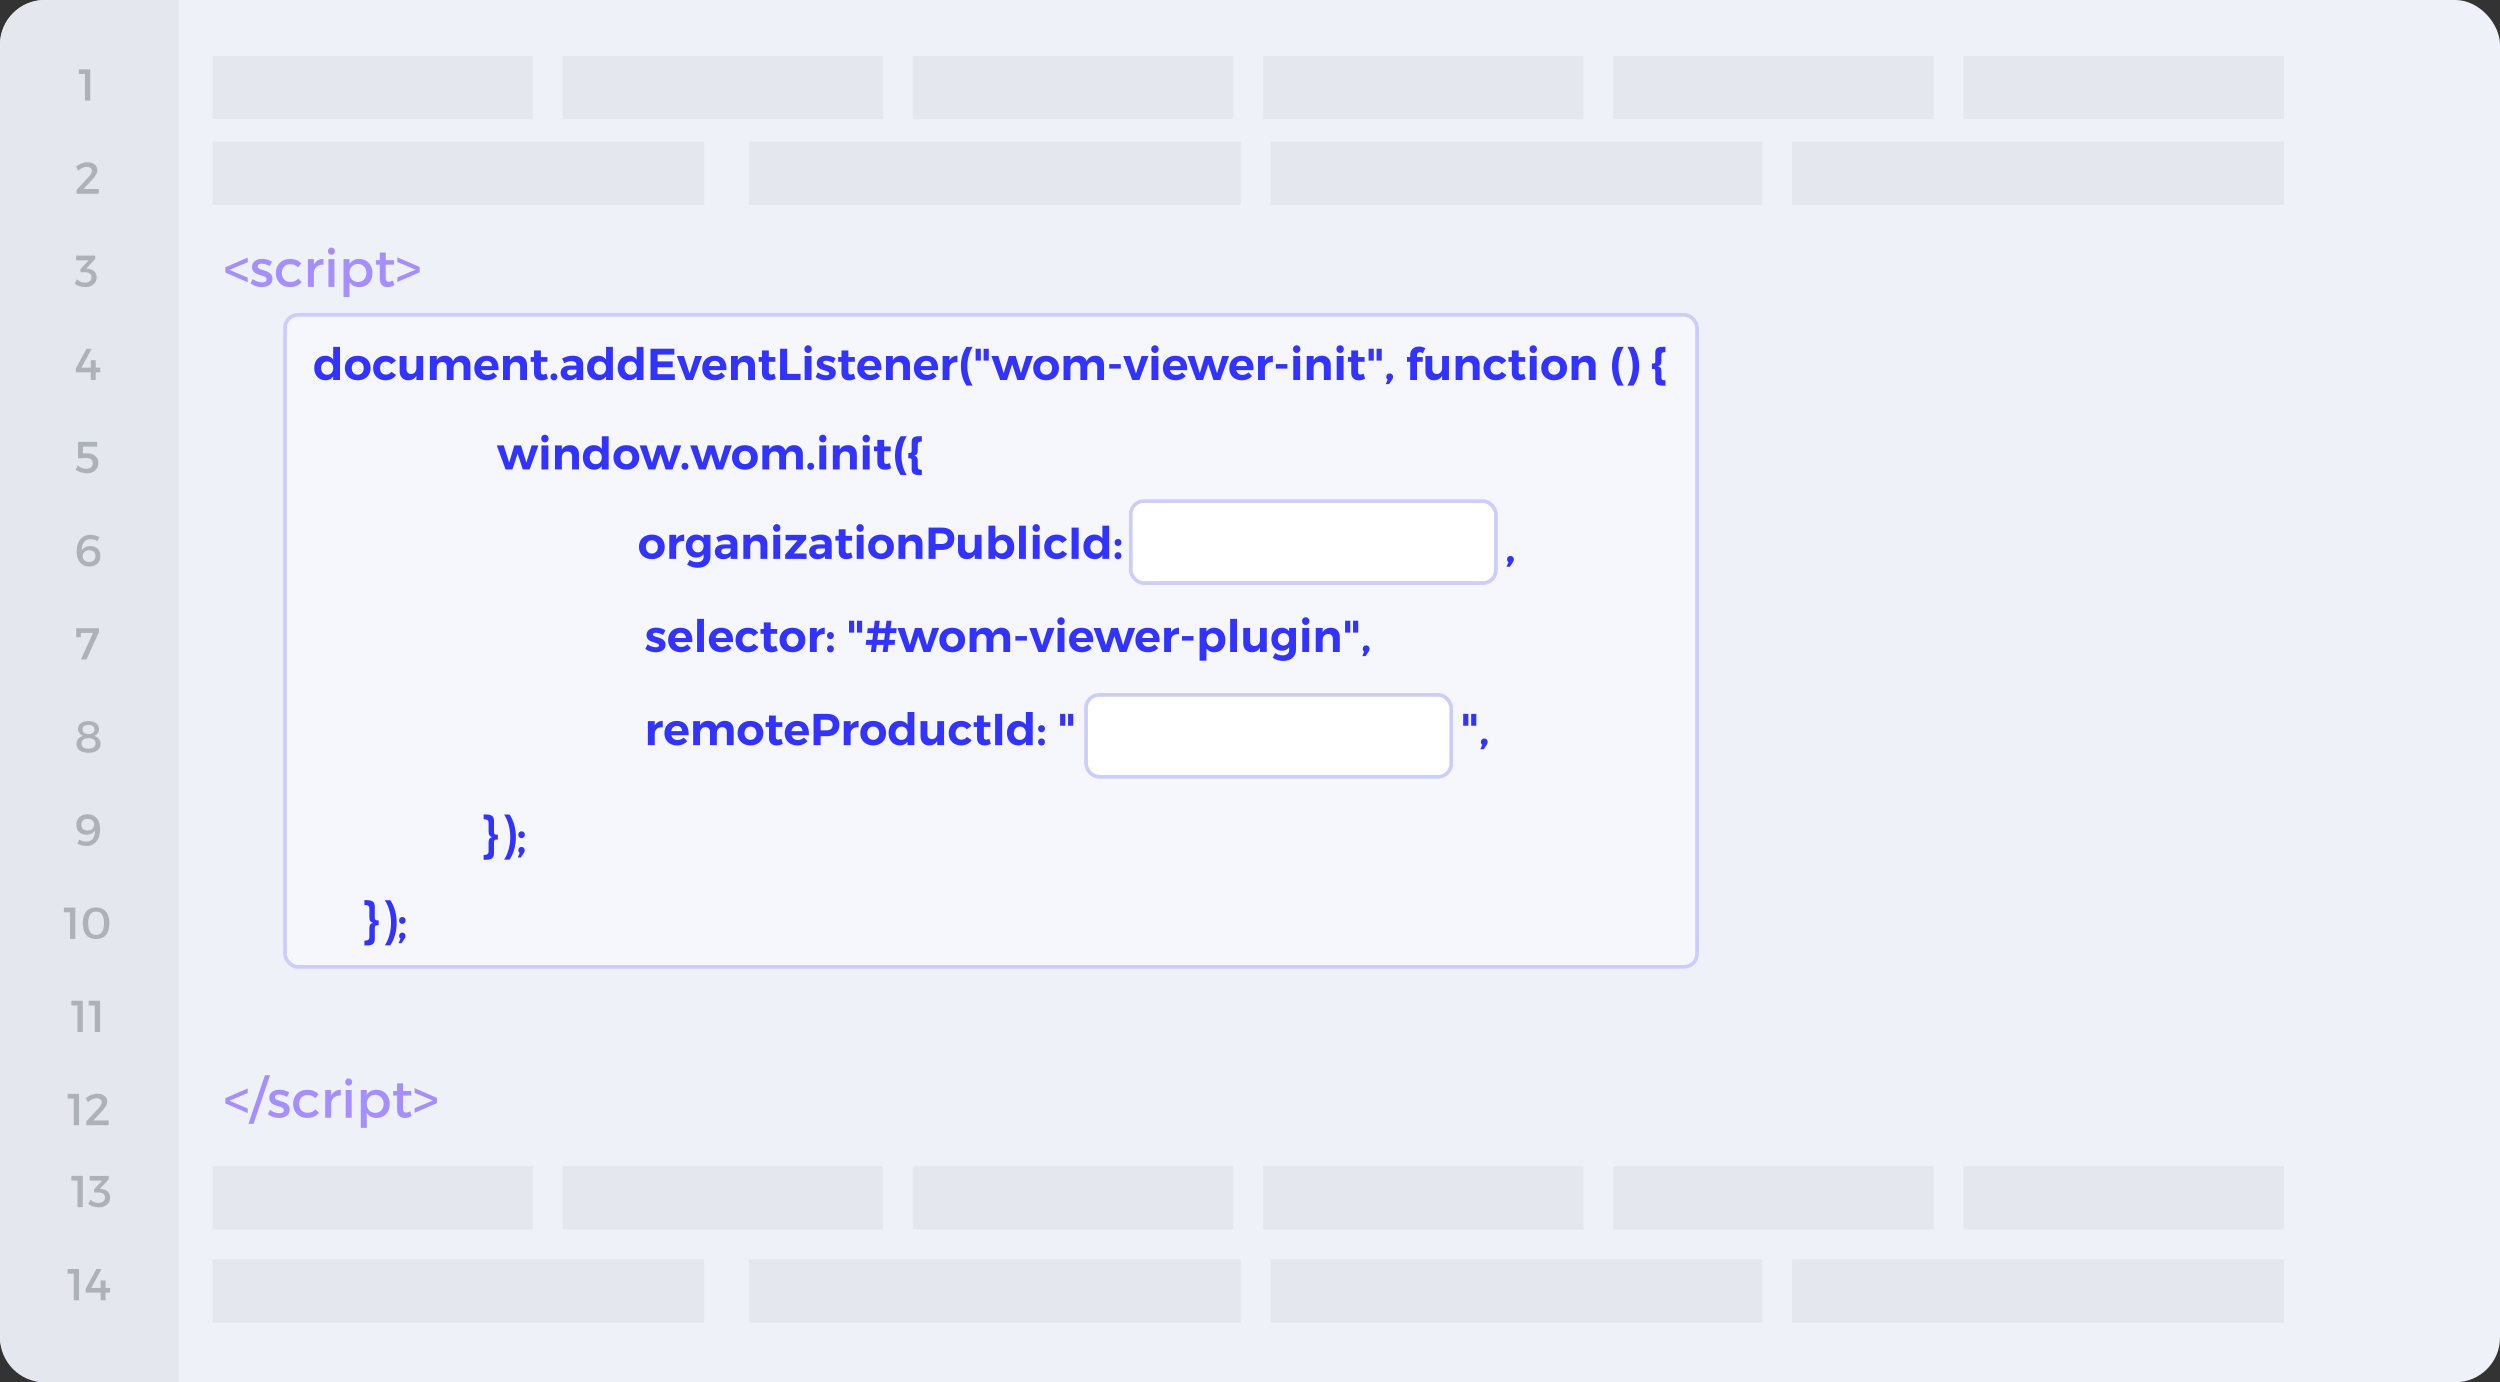 <svg width="671" height="371" viewBox="0 0 671 371" fill="none" xmlns="http://www.w3.org/2000/svg">
<rect x="0" y="0" width="671" height="371" fill="#333333" stroke="none"/>
<rect width="671" height="371" rx="12" fill="#EEF1F7"/>
<path d="M0 12C0 5.373 5.373 0 12 0H48V371H12C5.373 371 0 365.627 0 359V12Z" fill="#E4E7EE"/>
<path opacity="0.4" d="M24.216 27V18.6H21.156V19.86H22.8V27H24.216Z" fill="#5C6068"/>
<path opacity="0.4" d="M23.456 43.54C22.376 43.54 21.308 43.996 20.396 44.74L20.96 45.832C21.668 45.184 22.52 44.776 23.252 44.776C24.128 44.776 24.656 45.184 24.656 45.856C24.656 46.336 24.248 47.02 23.636 47.644L20.54 50.968V52H26.516V50.728H22.412L24.596 48.412C25.484 47.452 26.132 46.504 26.132 45.652C26.132 44.368 25.04 43.54 23.456 43.54Z" fill="#5C6068"/>
<path opacity="0.4" d="M23.144 72.092L25.544 69.5V68.612H20.432V69.872H23.792L21.608 72.224V73.052H22.772C23.888 73.052 24.548 73.52 24.548 74.432C24.548 75.296 23.9 75.872 22.784 75.872C22.016 75.872 21.236 75.56 20.636 74.996L20.048 76.148C20.768 76.7 21.848 77.06 22.88 77.06C24.752 77.06 25.94 75.968 25.94 74.396C25.94 73.076 24.98 72.26 23.576 72.14L23.144 72.092Z" fill="#5C6068"/>
<path opacity="0.4" d="M21.872 98.676L24.596 93.6H23.228L20.36 98.88V99.936H24.368V102H25.688V99.936H26.912V98.676H25.688V96.684H24.368V98.676H21.872Z" fill="#5C6068"/>
<path opacity="0.4" d="M26.072 119.872L26.06 118.6H20.948V123.04C21.512 122.98 22.652 122.932 23.156 122.932C24.236 122.932 24.896 123.46 24.896 124.312C24.896 125.26 24.236 125.824 23.144 125.824C22.388 125.824 21.548 125.5 20.876 124.936L20.312 126.088C21.14 126.664 22.304 127.048 23.3 127.048C25.184 127.048 26.408 125.932 26.408 124.228C26.408 122.752 25.232 121.672 23.408 121.672L22.256 121.684V119.872H26.072Z" fill="#5C6068"/>
<path opacity="0.4" d="M24.2 143.54C21.98 143.54 20.576 145.292 20.576 147.968C20.576 150.548 21.872 152.06 23.996 152.06C25.784 152.06 26.948 150.98 26.948 149.24C26.948 147.608 25.928 146.564 24.248 146.564C23.192 146.564 22.4 146.972 21.956 147.752C21.908 145.94 22.664 144.716 24.296 144.716C24.932 144.716 25.64 144.908 26.156 145.244L26.708 144.176C26.024 143.792 25.028 143.54 24.2 143.54ZM23.984 147.68C25.004 147.68 25.628 148.268 25.628 149.228C25.628 150.248 24.944 150.836 23.924 150.836C22.712 150.836 22.172 150.008 22.184 149.276C22.172 148.412 22.844 147.68 23.984 147.68Z" fill="#5C6068"/>
<path opacity="0.4" d="M26.552 169.68V168.6H20.444V171.048H21.692L21.704 169.872H24.968L21.704 177H23.204L26.552 169.68Z" fill="#5C6068"/>
<path opacity="0.4" d="M23.756 193.54C22.04 193.54 20.948 194.344 20.948 195.664C20.948 196.48 21.44 197.14 22.256 197.512C21.188 197.848 20.528 198.64 20.528 199.672C20.528 201.148 21.776 202.06 23.756 202.06C25.748 202.06 26.996 201.148 26.996 199.648C26.996 198.628 26.348 197.848 25.328 197.512C26.108 197.164 26.576 196.528 26.576 195.712C26.576 194.368 25.484 193.54 23.756 193.54ZM23.756 194.56C24.776 194.56 25.364 195.016 25.364 195.796C25.364 196.576 24.776 197.02 23.756 197.02C22.748 197.02 22.148 196.576 22.148 195.796C22.148 195.016 22.748 194.56 23.756 194.56ZM23.756 198.124C24.956 198.124 25.652 198.64 25.652 199.516C25.652 200.428 24.956 200.944 23.756 200.944C22.556 200.944 21.872 200.428 21.872 199.516C21.872 198.64 22.568 198.124 23.756 198.124Z" fill="#5C6068"/>
<path opacity="0.4" d="M23.252 227.06C25.472 227.06 26.876 225.308 26.876 222.632C26.876 220.052 25.58 218.54 23.456 218.54C21.668 218.54 20.504 219.62 20.504 221.36C20.504 222.992 21.524 224.036 23.204 224.036C24.26 224.036 25.052 223.628 25.496 222.848C25.544 224.66 24.788 225.884 23.156 225.884C22.52 225.884 21.812 225.692 21.296 225.356L20.744 226.424C21.428 226.808 22.424 227.06 23.252 227.06ZM23.468 222.92C22.448 222.92 21.824 222.332 21.824 221.372C21.824 220.352 22.508 219.764 23.528 219.764C24.74 219.764 25.28 220.592 25.268 221.324C25.28 222.188 24.608 222.92 23.468 222.92Z" fill="#5C6068"/>
<path opacity="0.4" d="M20.216 252V243.6H17.156V244.86H18.8V252H20.216ZM25.793 243.564C23.489 243.564 22.217 245.076 22.217 247.8C22.217 250.524 23.489 252.036 25.793 252.036C28.085 252.036 29.357 250.524 29.357 247.8C29.357 245.076 28.085 243.564 25.793 243.564ZM25.793 244.68C27.197 244.68 27.905 245.664 27.905 247.8C27.905 249.924 27.197 250.92 25.793 250.92C24.377 250.92 23.669 249.924 23.669 247.8C23.669 245.664 24.377 244.68 25.793 244.68Z" fill="#5C6068"/>
<path opacity="0.4" d="M22.216 277V268.6H19.156V269.86H20.8V277H22.216ZM26.857 277V268.6H23.797V269.86H25.441V277H26.857Z" fill="#5C6068"/>
<path opacity="0.4" d="M22.216 324V315.6H19.156V316.86H20.8V324H22.216ZM26.785 319.092L29.185 316.5V315.612H24.073V316.872H27.433L25.249 319.224V320.052H26.413C27.529 320.052 28.189 320.52 28.189 321.432C28.189 322.296 27.541 322.872 26.425 322.872C25.657 322.872 24.877 322.56 24.277 321.996L23.689 323.148C24.409 323.7 25.489 324.06 26.521 324.06C28.393 324.06 29.581 322.968 29.581 321.396C29.581 320.076 28.621 319.26 27.217 319.14L26.785 319.092Z" fill="#5C6068"/>
<path opacity="0.4" d="M21.216 302V293.6H18.156V294.86H19.8V302H21.216ZM26.097 293.54C25.017 293.54 23.949 293.996 23.037 294.74L23.601 295.832C24.309 295.184 25.161 294.776 25.893 294.776C26.769 294.776 27.297 295.184 27.297 295.856C27.297 296.336 26.889 297.02 26.277 297.644L23.181 300.968V302H29.157V300.728H25.053L27.237 298.412C28.125 297.452 28.773 296.504 28.773 295.652C28.773 294.368 27.681 293.54 26.097 293.54Z" fill="#5C6068"/>
<path opacity="0.4" d="M21.216 349V340.6H18.156V341.86H19.8V349H21.216ZM24.513 345.676L27.237 340.6H25.869L23.001 345.88V346.936H27.009V349H28.329V346.936H29.553V345.676H28.329V343.684H27.009V345.676H24.513Z" fill="#5C6068"/>
<path d="M66.482 293.378V292.132L60.49 294.736V296.15L66.482 298.754V297.508L61.568 295.436L66.482 293.378ZM68.051 301.638L72.489 288.576H71.117L66.679 301.638H68.051ZM75.023 292.482C73.595 292.482 72.279 293.126 72.279 294.638C72.265 297.326 76.185 296.472 76.185 297.998C76.185 298.558 75.653 298.796 74.967 298.796C74.155 298.796 73.119 298.446 72.475 297.872L71.901 299.02C72.643 299.692 73.805 300.056 74.897 300.056C76.395 300.056 77.753 299.37 77.753 297.844C77.767 295.142 73.805 295.884 73.805 294.512C73.805 293.98 74.267 293.77 74.897 293.77C75.555 293.77 76.381 294.022 77.039 294.428L77.627 293.238C76.955 292.762 75.961 292.482 75.023 292.482ZM82.426 292.496C80.214 292.496 78.674 294.036 78.674 296.29C78.674 298.53 80.214 300.056 82.426 300.056C83.84 300.056 84.918 299.552 85.59 298.67L84.694 297.774C84.19 298.362 83.434 298.67 82.496 298.67C81.208 298.67 80.284 297.704 80.284 296.29C80.284 294.876 81.208 293.91 82.496 293.91C83.392 293.896 84.106 294.218 84.624 294.75L85.506 293.714C84.82 292.93 83.77 292.496 82.426 292.496ZM88.886 292.552H87.276V300H88.886V296.108C89.012 294.834 89.964 293.952 91.462 294.036V292.496C90.286 292.496 89.39 293.028 88.886 294.036V292.552ZM93.584 289.444C93.052 289.444 92.646 289.85 92.646 290.424C92.646 290.984 93.052 291.39 93.584 291.39C94.116 291.39 94.522 290.984 94.522 290.424C94.522 289.85 94.116 289.444 93.584 289.444ZM94.382 300V292.552H92.786V300H94.382ZM101.048 292.496C99.886 292.496 98.99 292.972 98.444 293.84V292.552H96.834V302.716H98.444V298.712C98.99 299.58 99.886 300.056 101.076 300.056C103.204 300.056 104.604 298.53 104.604 296.304C104.604 294.036 103.162 292.496 101.048 292.496ZM100.712 298.684C99.382 298.684 98.444 297.69 98.444 296.248C98.444 294.848 99.382 293.84 100.712 293.84C102.042 293.84 102.98 294.862 102.98 296.248C102.98 297.676 102.042 298.684 100.712 298.684ZM110.088 298.292C109.654 298.502 109.304 298.614 108.968 298.614C108.464 298.614 108.17 298.376 108.17 297.606V294.036H110.368V292.832H108.17V290.788H106.574V292.832H105.524V294.036H106.574V297.9C106.574 299.426 107.54 300.07 108.66 300.07C109.29 300.07 109.906 299.874 110.494 299.524L110.088 298.292ZM111.281 297.438V298.684L117.273 296.08V294.666L111.281 292.062V293.308L116.195 295.38L111.281 297.438Z" fill="#A58EFF"/>
<rect x="57" y="313" width="86" height="17" fill="#E4E7EE"/>
<rect x="57" y="338" width="132" height="17" fill="#E4E7EE"/>
<rect x="151" y="313" width="86" height="17" fill="#E4E7EE"/>
<rect x="245" y="313" width="86" height="17" fill="#E4E7EE"/>
<rect x="339" y="313" width="86" height="17" fill="#E4E7EE"/>
<rect x="433" y="313" width="86" height="17" fill="#E4E7EE"/>
<rect x="527" y="313" width="86" height="17" fill="#E4E7EE"/>
<rect x="201" y="338" width="132" height="17" fill="#E4E7EE"/>
<rect x="341" y="338" width="132" height="17" fill="#E4E7EE"/>
<rect x="481" y="338" width="132" height="17" fill="#E4E7EE"/>
<path d="M66.482 70.378V69.132L60.49 71.736V73.15L66.482 75.754V74.508L61.568 72.436L66.482 70.378ZM70.389 69.482C68.961 69.482 67.645 70.126 67.645 71.638C67.631 74.326 71.551 73.472 71.551 74.998C71.551 75.558 71.019 75.796 70.333 75.796C69.521 75.796 68.485 75.446 67.841 74.872L67.267 76.02C68.009 76.692 69.171 77.056 70.263 77.056C71.761 77.056 73.119 76.37 73.119 74.844C73.133 72.142 69.171 72.884 69.171 71.512C69.171 70.98 69.633 70.77 70.263 70.77C70.921 70.77 71.747 71.022 72.405 71.428L72.993 70.238C72.321 69.762 71.327 69.482 70.389 69.482ZM77.791 69.496C75.579 69.496 74.039 71.036 74.039 73.29C74.039 75.53 75.579 77.056 77.791 77.056C79.205 77.056 80.283 76.552 80.955 75.67L80.059 74.774C79.555 75.362 78.799 75.67 77.861 75.67C76.573 75.67 75.649 74.704 75.649 73.29C75.649 71.876 76.573 70.91 77.861 70.91C78.757 70.896 79.471 71.218 79.989 71.75L80.871 70.714C80.185 69.93 79.135 69.496 77.791 69.496ZM84.251 69.552H82.641V77H84.251V73.108C84.377 71.834 85.329 70.952 86.827 71.036V69.496C85.651 69.496 84.755 70.028 84.251 71.036V69.552ZM88.949 66.444C88.417 66.444 88.011 66.85 88.011 67.424C88.011 67.984 88.417 68.39 88.949 68.39C89.481 68.39 89.887 67.984 89.887 67.424C89.887 66.85 89.481 66.444 88.949 66.444ZM89.747 77V69.552H88.151V77H89.747ZM96.413 69.496C95.251 69.496 94.356 69.972 93.809 70.84V69.552H92.2V79.716H93.809V75.712C94.356 76.58 95.251 77.056 96.442 77.056C98.57 77.056 99.969 75.53 99.969 73.304C99.969 71.036 98.528 69.496 96.413 69.496ZM96.078 75.684C94.748 75.684 93.809 74.69 93.809 73.248C93.809 71.848 94.748 70.84 96.078 70.84C97.407 70.84 98.346 71.862 98.346 73.248C98.346 74.676 97.407 75.684 96.078 75.684ZM105.453 75.292C105.019 75.502 104.669 75.614 104.333 75.614C103.829 75.614 103.535 75.376 103.535 74.606V71.036H105.733V69.832H103.535V67.788H101.939V69.832H100.889V71.036H101.939V74.9C101.939 76.426 102.905 77.07 104.025 77.07C104.655 77.07 105.271 76.874 105.859 76.524L105.453 75.292ZM106.646 74.438V75.684L112.638 73.08V71.666L106.646 69.062V70.308L111.56 72.38L106.646 74.438Z" fill="#A58EFF"/>
<rect x="57" y="15" width="86" height="17" fill="#E4E7EE"/>
<rect x="57" y="38" width="132" height="17" fill="#E4E7EE"/>
<rect x="151" y="15" width="86" height="17" fill="#E4E7EE"/>
<rect x="201" y="38" width="132" height="17" fill="#E4E7EE"/>
<rect x="341" y="38" width="132" height="17" fill="#E4E7EE"/>
<rect x="481" y="38" width="132" height="17" fill="#E4E7EE"/>
<rect x="245" y="15" width="86" height="17" fill="#E4E7EE"/>
<rect x="339" y="15" width="86" height="17" fill="#E4E7EE"/>
<rect x="433" y="15" width="86" height="17" fill="#E4E7EE"/>
<rect x="527" y="15" width="86" height="17" fill="#E4E7EE"/>
<rect x="76.5" y="84.5" width="379" height="175" rx="3.5" fill="#F6F7FC"/>
<path d="M91.26 93.096H89.424V96.492C88.956 95.832 88.248 95.472 87.336 95.472C85.536 95.472 84.336 96.78 84.336 98.748C84.336 100.74 85.548 102.072 87.384 102.072C88.272 102.072 88.968 101.712 89.424 101.052V102H91.26V93.096ZM87.816 100.584C86.844 100.584 86.196 99.852 86.184 98.796C86.196 97.752 86.856 97.008 87.816 97.008C88.764 97.008 89.424 97.74 89.424 98.796C89.424 99.852 88.764 100.584 87.816 100.584ZM96.019 95.484C93.943 95.484 92.551 96.792 92.551 98.772C92.551 100.74 93.943 102.072 96.019 102.072C98.083 102.072 99.475 100.74 99.475 98.772C99.475 96.792 98.083 95.484 96.019 95.484ZM96.019 97.02C96.967 97.02 97.627 97.74 97.627 98.796C97.627 99.852 96.967 100.572 96.019 100.572C95.059 100.572 94.411 99.852 94.411 98.796C94.411 97.74 95.059 97.02 96.019 97.02ZM103.457 95.484C101.477 95.484 100.145 96.816 100.145 98.796C100.145 100.752 101.477 102.072 103.433 102.072C104.753 102.072 105.761 101.544 106.301 100.644L105.029 99.78C104.705 100.284 104.189 100.536 103.529 100.536C102.629 100.536 101.993 99.828 101.993 98.784C101.993 97.752 102.629 97.056 103.529 97.056C104.165 97.044 104.657 97.308 105.005 97.74L106.253 96.84C105.677 95.976 104.693 95.484 103.457 95.484ZM113.59 95.544H111.754V98.736C111.754 99.672 111.214 100.368 110.326 100.38C109.582 100.38 109.114 99.888 109.114 99.072V95.544H107.266V99.6C107.266 101.124 108.166 102.072 109.594 102.072C110.566 102.072 111.31 101.676 111.754 100.86V102H113.59V95.544ZM123.924 95.472C122.832 95.484 122.016 95.964 121.596 96.96C121.284 96.024 120.504 95.472 119.412 95.472C118.44 95.484 117.684 95.868 117.228 96.66V95.544H115.38V102H117.228V98.808C117.228 97.872 117.768 97.176 118.668 97.164C119.424 97.164 119.904 97.656 119.904 98.484V102H121.74V98.808C121.74 97.872 122.28 97.176 123.168 97.164C123.936 97.164 124.416 97.656 124.416 98.484V102H126.252V97.944C126.252 96.432 125.352 95.472 123.924 95.472ZM130.621 95.484C128.653 95.484 127.297 96.804 127.297 98.796C127.297 100.752 128.605 102.072 130.669 102.072C131.833 102.072 132.781 101.652 133.429 100.932L132.457 99.948C132.013 100.392 131.437 100.632 130.825 100.632C129.997 100.632 129.373 100.152 129.157 99.336H133.789C133.945 96.984 132.889 95.484 130.621 95.484ZM129.121 98.244C129.265 97.392 129.817 96.84 130.633 96.84C131.485 96.84 132.037 97.392 132.061 98.244H129.121ZM139.089 95.472C138.081 95.484 137.313 95.868 136.857 96.672V95.544H135.009V102H136.857V98.82C136.857 97.872 137.409 97.176 138.333 97.164C139.125 97.164 139.605 97.668 139.605 98.484V102H141.453V97.944C141.453 96.432 140.529 95.472 139.089 95.472ZM146.66 100.284C146.324 100.44 146.036 100.524 145.796 100.524C145.4 100.536 145.172 100.32 145.172 99.78V97.116H146.924V95.832H145.172V94.056H143.336V95.832H142.436V97.104H143.336V100.092C143.336 101.424 144.212 102.084 145.364 102.084C145.964 102.084 146.564 101.916 147.044 101.64L146.66 100.284ZM148.674 100.2C148.146 100.2 147.75 100.584 147.75 101.148C147.75 101.7 148.146 102.108 148.674 102.108C149.214 102.108 149.598 101.7 149.598 101.148C149.598 100.584 149.214 100.2 148.674 100.2ZM154.726 102H156.538L156.526 97.788C156.514 96.336 155.518 95.472 153.79 95.472C152.662 95.472 151.834 95.736 150.874 96.216L151.45 97.488C152.122 97.116 152.794 96.924 153.37 96.924C154.258 96.924 154.714 97.32 154.714 98.004V98.124H152.938C151.354 98.136 150.478 98.856 150.478 100.068C150.478 101.244 151.318 102.084 152.698 102.084C153.598 102.084 154.294 101.784 154.726 101.244V102ZM153.214 100.764C152.59 100.764 152.206 100.44 152.206 99.948C152.206 99.432 152.554 99.216 153.262 99.216H154.714V99.792C154.606 100.344 153.994 100.764 153.214 100.764ZM164.502 93.096H162.666V96.492C162.198 95.832 161.49 95.472 160.578 95.472C158.778 95.472 157.578 96.78 157.578 98.748C157.578 100.74 158.79 102.072 160.626 102.072C161.514 102.072 162.21 101.712 162.666 101.052V102H164.502V93.096ZM161.058 100.584C160.086 100.584 159.438 99.852 159.426 98.796C159.438 97.752 160.098 97.008 161.058 97.008C162.006 97.008 162.666 97.74 162.666 98.796C162.666 99.852 162.006 100.584 161.058 100.584ZM172.717 93.096H170.881V96.492C170.413 95.832 169.705 95.472 168.793 95.472C166.993 95.472 165.793 96.78 165.793 98.748C165.793 100.74 167.005 102.072 168.841 102.072C169.729 102.072 170.425 101.712 170.881 101.052V102H172.717V93.096ZM169.273 100.584C168.301 100.584 167.653 99.852 167.641 98.796C167.653 97.752 168.313 97.008 169.273 97.008C170.221 97.008 170.881 97.74 170.881 98.796C170.881 99.852 170.221 100.584 169.273 100.584ZM180.992 95.172V93.6H174.596V102H181.124V100.428H176.492V98.568H180.548V96.996H176.492V95.172H180.992ZM185.996 102L188.432 95.544H186.596L185.084 100.248L183.56 95.544L181.651 95.556L184.1 102H185.996ZM191.805 95.484C189.837 95.484 188.481 96.804 188.481 98.796C188.481 100.752 189.789 102.072 191.853 102.072C193.017 102.072 193.965 101.652 194.613 100.932L193.641 99.948C193.197 100.392 192.621 100.632 192.009 100.632C191.181 100.632 190.557 100.152 190.341 99.336H194.973C195.129 96.984 194.073 95.484 191.805 95.484ZM190.305 98.244C190.449 97.392 191.001 96.84 191.817 96.84C192.669 96.84 193.221 97.392 193.245 98.244H190.305ZM200.273 95.472C199.265 95.484 198.497 95.868 198.041 96.672V95.544H196.193V102H198.041V98.82C198.041 97.872 198.593 97.176 199.517 97.164C200.309 97.164 200.789 97.668 200.789 98.484V102H202.637V97.944C202.637 96.432 201.713 95.472 200.273 95.472ZM207.844 100.284C207.508 100.44 207.22 100.524 206.98 100.524C206.584 100.536 206.356 100.32 206.356 99.78V97.116H208.108V95.832H206.356V94.056H204.52V95.832H203.62V97.104H204.52V100.092C204.52 101.424 205.396 102.084 206.548 102.084C207.148 102.084 207.748 101.916 208.228 101.64L207.844 100.284ZM211.273 100.344V93.6H209.377V102H214.873V100.344H211.273ZM216.886 92.676C216.298 92.676 215.89 93.108 215.89 93.708C215.89 94.308 216.298 94.74 216.886 94.74C217.474 94.74 217.882 94.308 217.882 93.708C217.882 93.108 217.474 92.676 216.886 92.676ZM217.81 102V95.544H215.962V102H217.81ZM221.767 95.46C220.363 95.46 219.223 96.144 219.223 97.476C219.223 99.744 222.571 99.192 222.571 100.224C222.571 100.572 222.223 100.728 221.755 100.728C221.047 100.728 220.183 100.44 219.511 99.924L218.911 101.172C219.643 101.76 220.663 102.072 221.707 102.072C223.171 102.072 224.335 101.376 224.335 100.056C224.347 97.776 220.939 98.268 220.939 97.296C220.939 96.96 221.251 96.816 221.683 96.816C222.223 96.816 222.943 97.044 223.651 97.44L224.287 96.18C223.567 95.724 222.655 95.46 221.767 95.46ZM229.184 100.284C228.848 100.44 228.56 100.524 228.32 100.524C227.924 100.536 227.696 100.32 227.696 99.78V97.116H229.448V95.832H227.696V94.056H225.86V95.832H224.96V97.104H225.86V100.092C225.86 101.424 226.736 102.084 227.888 102.084C228.488 102.084 229.088 101.916 229.568 101.64L229.184 100.284ZM233.406 95.484C231.438 95.484 230.082 96.804 230.082 98.796C230.082 100.752 231.39 102.072 233.454 102.072C234.618 102.072 235.566 101.652 236.214 100.932L235.242 99.948C234.798 100.392 234.222 100.632 233.61 100.632C232.782 100.632 232.158 100.152 231.942 99.336H236.574C236.73 96.984 235.674 95.484 233.406 95.484ZM231.906 98.244C232.05 97.392 232.602 96.84 233.418 96.84C234.27 96.84 234.822 97.392 234.846 98.244H231.906ZM241.874 95.472C240.866 95.484 240.098 95.868 239.642 96.672V95.544H237.794V102H239.642V98.82C239.642 97.872 240.194 97.176 241.118 97.164C241.91 97.164 242.39 97.668 242.39 98.484V102H244.238V97.944C244.238 96.432 243.314 95.472 241.874 95.472ZM248.605 95.484C246.637 95.484 245.281 96.804 245.281 98.796C245.281 100.752 246.589 102.072 248.653 102.072C249.817 102.072 250.765 101.652 251.413 100.932L250.441 99.948C249.997 100.392 249.421 100.632 248.809 100.632C247.981 100.632 247.357 100.152 247.141 99.336H251.773C251.929 96.984 250.873 95.484 248.605 95.484ZM247.105 98.244C247.249 97.392 247.801 96.84 248.617 96.84C249.469 96.84 250.021 97.392 250.045 98.244H247.105ZM254.841 95.544H252.993V102H254.841V98.892C254.841 97.8 255.657 97.092 256.977 97.212V95.472C256.017 95.484 255.285 95.916 254.841 96.708V95.544ZM259.414 93.096C258.43 94.5 257.902 96.336 257.902 98.292C257.902 100.248 258.43 102.096 259.414 103.488H261.058C260.182 102.096 259.63 100.248 259.63 98.292C259.63 96.336 260.182 94.5 261.058 93.096H259.414ZM263.253 96.792V93.6H261.861V96.792H263.253ZM265.389 96.792V93.6H263.997V96.792H265.389ZM274.905 102L277.257 95.544H275.433L274.017 100.164L272.601 95.544H270.789L269.397 100.164L267.957 95.544L266.073 95.556L268.437 102H270.285L271.665 97.74L273.057 102H274.905ZM280.777 95.484C278.701 95.484 277.309 96.792 277.309 98.772C277.309 100.74 278.701 102.072 280.777 102.072C282.841 102.072 284.233 100.74 284.233 98.772C284.233 96.792 282.841 95.484 280.777 95.484ZM280.777 97.02C281.725 97.02 282.385 97.74 282.385 98.796C282.385 99.852 281.725 100.572 280.777 100.572C279.817 100.572 279.169 99.852 279.169 98.796C279.169 97.74 279.817 97.02 280.777 97.02ZM293.998 95.472C292.906 95.484 292.09 95.964 291.67 96.96C291.358 96.024 290.578 95.472 289.486 95.472C288.514 95.484 287.758 95.868 287.302 96.66V95.544H285.454V102H287.302V98.808C287.302 97.872 287.842 97.176 288.742 97.164C289.498 97.164 289.978 97.656 289.978 98.484V102H291.814V98.808C291.814 97.872 292.354 97.176 293.242 97.164C294.01 97.164 294.49 97.656 294.49 98.484V102H296.326V97.944C296.326 96.432 295.426 95.472 293.998 95.472ZM300.815 98.94V97.716H297.719V98.94H300.815ZM305.808 102L308.244 95.544H306.408L304.896 100.248L303.372 95.544L301.464 95.556L303.912 102H305.808ZM309.98 92.676C309.392 92.676 308.984 93.108 308.984 93.708C308.984 94.308 309.392 94.74 309.98 94.74C310.568 94.74 310.976 94.308 310.976 93.708C310.976 93.108 310.568 92.676 309.98 92.676ZM310.904 102V95.544H309.056V102H310.904ZM315.449 95.484C313.481 95.484 312.125 96.804 312.125 98.796C312.125 100.752 313.433 102.072 315.497 102.072C316.661 102.072 317.609 101.652 318.257 100.932L317.285 99.948C316.841 100.392 316.265 100.632 315.653 100.632C314.825 100.632 314.201 100.152 313.985 99.336H318.617C318.773 96.984 317.717 95.484 315.449 95.484ZM313.949 98.244C314.093 97.392 314.645 96.84 315.461 96.84C316.313 96.84 316.865 97.392 316.889 98.244H313.949ZM327.534 102L329.886 95.544H328.062L326.646 100.164L325.23 95.544H323.418L322.026 100.164L320.586 95.544L318.702 95.556L321.066 102H322.914L324.294 97.74L325.686 102H327.534ZM333.262 95.484C331.294 95.484 329.938 96.804 329.938 98.796C329.938 100.752 331.246 102.072 333.31 102.072C334.474 102.072 335.422 101.652 336.07 100.932L335.098 99.948C334.654 100.392 334.078 100.632 333.466 100.632C332.638 100.632 332.014 100.152 331.798 99.336H336.43C336.586 96.984 335.53 95.484 333.262 95.484ZM331.762 98.244C331.906 97.392 332.458 96.84 333.274 96.84C334.126 96.84 334.678 97.392 334.702 98.244H331.762ZM339.498 95.544H337.65V102H339.498V98.892C339.498 97.8 340.314 97.092 341.634 97.212V95.472C340.674 95.484 339.942 95.916 339.498 96.708V95.544ZM345.534 98.94V97.716H342.438V98.94H345.534ZM348.031 92.676C347.443 92.676 347.035 93.108 347.035 93.708C347.035 94.308 347.443 94.74 348.031 94.74C348.619 94.74 349.027 94.308 349.027 93.708C349.027 93.108 348.619 92.676 348.031 92.676ZM348.955 102V95.544H347.107V102H348.955ZM354.808 95.472C353.8 95.484 353.032 95.868 352.576 96.672V95.544H350.728V102H352.576V98.82C352.576 97.872 353.128 97.176 354.052 97.164C354.844 97.164 355.324 97.668 355.324 98.484V102H357.172V97.944C357.172 96.432 356.248 95.472 354.808 95.472ZM359.691 92.676C359.103 92.676 358.695 93.108 358.695 93.708C358.695 94.308 359.103 94.74 359.691 94.74C360.279 94.74 360.687 94.308 360.687 93.708C360.687 93.108 360.279 92.676 359.691 92.676ZM360.615 102V95.544H358.767V102H360.615ZM366 100.284C365.664 100.44 365.376 100.524 365.136 100.524C364.74 100.536 364.512 100.32 364.512 99.78V97.116H366.264V95.832H364.512V94.056H362.676V95.832H361.776V97.104H362.676V100.092C362.676 101.424 363.552 102.084 364.704 102.084C365.304 102.084 365.904 101.916 366.384 101.64L366 100.284ZM368.721 96.792V93.6H367.329V96.792H368.721ZM370.857 96.792V93.6H369.465V96.792H370.857ZM372.994 100.212C372.466 100.212 372.07 100.596 372.07 101.148C372.07 101.448 372.19 101.712 372.442 101.892L371.938 103.104H372.838L373.642 101.892C373.798 101.676 373.894 101.436 373.894 101.148C373.894 100.548 373.474 100.212 372.994 100.212ZM381.102 94.536C381.366 94.536 381.666 94.632 381.906 94.812L382.566 93.468C382.11 93.168 381.474 93.012 380.874 93.012C379.578 93.012 378.498 93.78 378.498 95.22V95.832H377.634V97.116H378.498V102H380.334V97.116H381.858V95.832H380.334V95.292C380.334 94.776 380.67 94.536 381.102 94.536ZM388.899 95.544H387.063V98.736C387.063 99.672 386.523 100.368 385.635 100.38C384.891 100.38 384.423 99.888 384.423 99.072V95.544H382.575V99.6C382.575 101.124 383.475 102.072 384.903 102.072C385.875 102.072 386.619 101.676 387.063 100.86V102H388.899V95.544ZM394.769 95.472C393.761 95.484 392.993 95.868 392.537 96.672V95.544H390.689V102H392.537V98.82C392.537 97.872 393.089 97.176 394.013 97.164C394.805 97.164 395.285 97.668 395.285 98.484V102H397.133V97.944C397.133 96.432 396.209 95.472 394.769 95.472ZM401.488 95.484C399.508 95.484 398.176 96.816 398.176 98.796C398.176 100.752 399.508 102.072 401.464 102.072C402.784 102.072 403.792 101.544 404.332 100.644L403.06 99.78C402.736 100.284 402.22 100.536 401.56 100.536C400.66 100.536 400.024 99.828 400.024 98.784C400.024 97.752 400.66 97.056 401.56 97.056C402.196 97.044 402.688 97.308 403.036 97.74L404.284 96.84C403.708 95.976 402.724 95.484 401.488 95.484ZM409.102 100.284C408.766 100.44 408.478 100.524 408.238 100.524C407.842 100.536 407.614 100.32 407.614 99.78V97.116H409.366V95.832H407.614V94.056H405.778V95.832H404.878V97.104H405.778V100.092C405.778 101.424 406.654 102.084 407.806 102.084C408.406 102.084 409.006 101.916 409.486 101.64L409.102 100.284ZM411.523 92.676C410.935 92.676 410.527 93.108 410.527 93.708C410.527 94.308 410.935 94.74 411.523 94.74C412.111 94.74 412.519 94.308 412.519 93.708C412.519 93.108 412.111 92.676 411.523 92.676ZM412.447 102V95.544H410.599V102H412.447ZM417.136 95.484C415.06 95.484 413.668 96.792 413.668 98.772C413.668 100.74 415.06 102.072 417.136 102.072C419.2 102.072 420.592 100.74 420.592 98.772C420.592 96.792 419.2 95.484 417.136 95.484ZM417.136 97.02C418.084 97.02 418.744 97.74 418.744 98.796C418.744 99.852 418.084 100.572 417.136 100.572C416.176 100.572 415.528 99.852 415.528 98.796C415.528 97.74 416.176 97.02 417.136 97.02ZM425.894 95.472C424.886 95.484 424.118 95.868 423.662 96.672V95.544H421.814V102H423.662V98.82C423.662 97.872 424.214 97.176 425.138 97.164C425.93 97.164 426.41 97.668 426.41 98.484V102H428.258V97.944C428.258 96.432 427.334 95.472 425.894 95.472ZM434.175 93.096C433.191 94.5 432.663 96.336 432.663 98.292C432.663 100.248 433.191 102.096 434.175 103.488H435.819C434.943 102.096 434.391 100.248 434.391 98.292C434.391 96.336 434.943 94.5 435.819 93.096H434.175ZM436.778 93.096C437.654 94.5 438.218 96.336 438.218 98.292C438.218 100.248 437.654 102.096 436.778 103.488H438.434C439.418 102.096 439.946 100.248 439.946 98.292C439.946 96.336 439.418 94.5 438.434 93.096H436.778ZM445.919 95.304C445.919 94.728 446.171 94.512 447.011 94.512V93.084H446.303C444.815 93.084 444.275 93.516 444.275 94.716V97.008C444.275 97.404 444.143 97.56 443.807 97.56H443.375V99.024H443.807C444.143 99.024 444.275 99.18 444.275 99.588V101.868C444.275 103.08 444.815 103.512 446.303 103.512H447.011V102.084C446.171 102.084 445.919 101.868 445.919 101.292V99.708C445.919 98.868 445.679 98.472 444.983 98.292C445.679 98.124 445.919 97.728 445.919 96.888V95.304Z" fill="#3333FF"/>
<path d="M142.163 126L144.515 119.544H142.691L141.275 124.164L139.859 119.544H138.047L136.655 124.164L135.215 119.544L133.331 119.556L135.695 126H137.543L138.923 121.74L140.315 126H142.163ZM146.253 116.676C145.665 116.676 145.257 117.108 145.257 117.708C145.257 118.308 145.665 118.74 146.253 118.74C146.841 118.74 147.249 118.308 147.249 117.708C147.249 117.108 146.841 116.676 146.253 116.676ZM147.177 126V119.544H145.329V126H147.177ZM153.031 119.472C152.023 119.484 151.255 119.868 150.799 120.672V119.544H148.951V126H150.799V122.82C150.799 121.872 151.351 121.176 152.275 121.164C153.067 121.164 153.547 121.668 153.547 122.484V126H155.395V121.944C155.395 120.432 154.471 119.472 153.031 119.472ZM163.362 117.096H161.526V120.492C161.058 119.832 160.35 119.472 159.438 119.472C157.638 119.472 156.438 120.78 156.438 122.748C156.438 124.74 157.65 126.072 159.486 126.072C160.374 126.072 161.07 125.712 161.526 125.052V126H163.362V117.096ZM159.918 124.584C158.946 124.584 158.298 123.852 158.286 122.796C158.298 121.752 158.958 121.008 159.918 121.008C160.866 121.008 161.526 121.74 161.526 122.796C161.526 123.852 160.866 124.584 159.918 124.584ZM168.12 119.484C166.044 119.484 164.652 120.792 164.652 122.772C164.652 124.74 166.044 126.072 168.12 126.072C170.184 126.072 171.576 124.74 171.576 122.772C171.576 120.792 170.184 119.484 168.12 119.484ZM168.12 121.02C169.068 121.02 169.728 121.74 169.728 122.796C169.728 123.852 169.068 124.572 168.12 124.572C167.16 124.572 166.512 123.852 166.512 122.796C166.512 121.74 167.16 121.02 168.12 121.02ZM180.495 126L182.847 119.544H181.023L179.607 124.164L178.191 119.544H176.379L174.987 124.164L173.547 119.544L171.663 119.556L174.027 126H175.875L177.255 121.74L178.647 126H180.495ZM183.849 124.2C183.321 124.2 182.925 124.584 182.925 125.148C182.925 125.7 183.321 126.108 183.849 126.108C184.389 126.108 184.773 125.7 184.773 125.148C184.773 124.584 184.389 124.2 183.849 124.2ZM194.066 126L196.418 119.544H194.594L193.178 124.164L191.762 119.544H189.95L188.558 124.164L187.118 119.544L185.234 119.556L187.598 126H189.446L190.826 121.74L192.218 126H194.066ZM199.937 119.484C197.861 119.484 196.469 120.792 196.469 122.772C196.469 124.74 197.861 126.072 199.937 126.072C202.001 126.072 203.393 124.74 203.393 122.772C203.393 120.792 202.001 119.484 199.937 119.484ZM199.937 121.02C200.885 121.02 201.545 121.74 201.545 122.796C201.545 123.852 200.885 124.572 199.937 124.572C198.977 124.572 198.329 123.852 198.329 122.796C198.329 121.74 198.977 121.02 199.937 121.02ZM213.159 119.472C212.067 119.484 211.251 119.964 210.831 120.96C210.519 120.024 209.739 119.472 208.647 119.472C207.675 119.484 206.919 119.868 206.463 120.66V119.544H204.615V126H206.463V122.808C206.463 121.872 207.003 121.176 207.903 121.164C208.659 121.164 209.139 121.656 209.139 122.484V126H210.975V122.808C210.975 121.872 211.515 121.176 212.403 121.164C213.171 121.164 213.651 121.656 213.651 122.484V126H215.487V121.944C215.487 120.432 214.587 119.472 213.159 119.472ZM217.599 124.2C217.071 124.2 216.675 124.584 216.675 125.148C216.675 125.7 217.071 126.108 217.599 126.108C218.139 126.108 218.523 125.7 218.523 125.148C218.523 124.584 218.139 124.2 217.599 124.2ZM220.832 116.676C220.244 116.676 219.836 117.108 219.836 117.708C219.836 118.308 220.244 118.74 220.832 118.74C221.42 118.74 221.828 118.308 221.828 117.708C221.828 117.108 221.42 116.676 220.832 116.676ZM221.756 126V119.544H219.908V126H221.756ZM227.609 119.472C226.601 119.484 225.833 119.868 225.377 120.672V119.544H223.529V126H225.377V122.82C225.377 121.872 225.929 121.176 226.853 121.164C227.645 121.164 228.125 121.668 228.125 122.484V126H229.973V121.944C229.973 120.432 229.049 119.472 227.609 119.472ZM232.492 116.676C231.904 116.676 231.496 117.108 231.496 117.708C231.496 118.308 231.904 118.74 232.492 118.74C233.08 118.74 233.488 118.308 233.488 117.708C233.488 117.108 233.08 116.676 232.492 116.676ZM233.416 126V119.544H231.568V126H233.416ZM238.801 124.284C238.465 124.44 238.177 124.524 237.937 124.524C237.541 124.536 237.313 124.32 237.313 123.78V121.116H239.065V119.832H237.313V118.056H235.477V119.832H234.577V121.104H235.477V124.092C235.477 125.424 236.353 126.084 237.505 126.084C238.105 126.084 238.705 125.916 239.185 125.64L238.801 124.284ZM241.726 117.096C240.742 118.5 240.214 120.336 240.214 122.292C240.214 124.248 240.742 126.096 241.726 127.488H243.37C242.494 126.096 241.942 124.248 241.942 122.292C241.942 120.336 242.494 118.5 243.37 117.096H241.726ZM246.333 119.304C246.333 118.728 246.585 118.512 247.425 118.512V117.084H246.717C245.229 117.084 244.689 117.516 244.689 118.716V121.008C244.689 121.404 244.557 121.56 244.221 121.56H243.789V123.024H244.221C244.557 123.024 244.689 123.18 244.689 123.588V125.868C244.689 127.08 245.229 127.512 246.717 127.512H247.425V126.084C246.585 126.084 246.333 125.868 246.333 125.292V123.708C246.333 122.868 246.093 122.472 245.397 122.292C246.093 122.124 246.333 121.728 246.333 120.888V119.304Z" fill="#3333FF"/>
<path d="M174.96 143.484C172.884 143.484 171.492 144.792 171.492 146.772C171.492 148.74 172.884 150.072 174.96 150.072C177.024 150.072 178.416 148.74 178.416 146.772C178.416 144.792 177.024 143.484 174.96 143.484ZM174.96 145.02C175.908 145.02 176.568 145.74 176.568 146.796C176.568 147.852 175.908 148.572 174.96 148.572C174 148.572 173.352 147.852 173.352 146.796C173.352 145.74 174 145.02 174.96 145.02ZM181.486 143.544H179.638V150H181.486V146.892C181.486 145.8 182.302 145.092 183.622 145.212V143.472C182.662 143.484 181.93 143.916 181.486 144.708V143.544ZM190.678 143.544H188.842V144.42C188.398 143.82 187.726 143.472 186.85 143.484C185.206 143.484 184.078 144.72 184.078 146.544C184.078 148.416 185.23 149.664 186.898 149.664C187.75 149.664 188.41 149.328 188.842 148.728V149.46C188.842 150.336 188.17 150.9 187.114 150.9C186.382 150.9 185.698 150.672 185.11 150.252L184.426 151.548C185.17 152.052 186.142 152.4 187.234 152.4C189.298 152.4 190.678 151.236 190.678 149.4V143.544ZM187.33 148.26C186.418 148.26 185.818 147.576 185.806 146.592C185.818 145.608 186.43 144.912 187.33 144.912C188.23 144.912 188.842 145.596 188.842 146.592C188.842 147.576 188.23 148.26 187.33 148.26ZM196.109 150H197.921L197.909 145.788C197.897 144.336 196.901 143.472 195.173 143.472C194.045 143.472 193.217 143.736 192.257 144.216L192.833 145.488C193.505 145.116 194.177 144.924 194.753 144.924C195.641 144.924 196.097 145.32 196.097 146.004V146.124H194.321C192.737 146.136 191.861 146.856 191.861 148.068C191.861 149.244 192.701 150.084 194.081 150.084C194.981 150.084 195.677 149.784 196.109 149.244V150ZM194.597 148.764C193.973 148.764 193.589 148.44 193.589 147.948C193.589 147.432 193.937 147.216 194.645 147.216H196.097V147.792C195.989 148.344 195.377 148.764 194.597 148.764ZM203.593 143.472C202.585 143.484 201.817 143.868 201.361 144.672V143.544H199.513V150H201.361V146.82C201.361 145.872 201.913 145.176 202.837 145.164C203.629 145.164 204.109 145.668 204.109 146.484V150H205.957V145.944C205.957 144.432 205.033 143.472 203.593 143.472ZM208.476 140.676C207.888 140.676 207.48 141.108 207.48 141.708C207.48 142.308 207.888 142.74 208.476 142.74C209.064 142.74 209.472 142.308 209.472 141.708C209.472 141.108 209.064 140.676 208.476 140.676ZM209.4 150V143.544H207.552V150H209.4ZM216.369 144.72V143.556H210.861V144.996L214.065 145.008L210.741 148.836V150L216.477 150.012V148.548H213.045L216.369 144.72ZM221.421 150H223.233L223.221 145.788C223.209 144.336 222.213 143.472 220.485 143.472C219.357 143.472 218.529 143.736 217.569 144.216L218.145 145.488C218.817 145.116 219.489 144.924 220.065 144.924C220.953 144.924 221.409 145.32 221.409 146.004V146.124H219.633C218.049 146.136 217.173 146.856 217.173 148.068C217.173 149.244 218.013 150.084 219.393 150.084C220.293 150.084 220.989 149.784 221.421 149.244V150ZM219.909 148.764C219.285 148.764 218.901 148.44 218.901 147.948C218.901 147.432 219.249 147.216 219.957 147.216H221.409V147.792C221.301 148.344 220.689 148.764 219.909 148.764ZM228.438 148.284C228.102 148.44 227.814 148.524 227.574 148.524C227.178 148.536 226.95 148.32 226.95 147.78V145.116H228.702V143.832H226.95V142.056H225.114V143.832H224.214V145.104H225.114V148.092C225.114 149.424 225.99 150.084 227.142 150.084C227.742 150.084 228.342 149.916 228.822 149.64L228.438 148.284ZM230.859 140.676C230.271 140.676 229.863 141.108 229.863 141.708C229.863 142.308 230.271 142.74 230.859 142.74C231.447 142.74 231.855 142.308 231.855 141.708C231.855 141.108 231.447 140.676 230.859 140.676ZM231.783 150V143.544H229.935V150H231.783ZM236.472 143.484C234.396 143.484 233.004 144.792 233.004 146.772C233.004 148.74 234.396 150.072 236.472 150.072C238.536 150.072 239.928 148.74 239.928 146.772C239.928 144.792 238.536 143.484 236.472 143.484ZM236.472 145.02C237.42 145.02 238.08 145.74 238.08 146.796C238.08 147.852 237.42 148.572 236.472 148.572C235.512 148.572 234.864 147.852 234.864 146.796C234.864 145.74 235.512 145.02 236.472 145.02ZM245.23 143.472C244.222 143.484 243.454 143.868 242.998 144.672V143.544H241.15V150H242.998V146.82C242.998 145.872 243.55 145.176 244.474 145.164C245.266 145.164 245.746 145.668 245.746 146.484V150H247.594V145.944C247.594 144.432 246.67 143.472 245.23 143.472ZM249.225 141.6V150H251.121V147.6H252.789C254.925 147.6 256.149 146.472 256.149 144.516C256.149 142.656 254.925 141.6 252.789 141.6H249.225ZM251.121 143.172H252.693C253.749 143.172 254.349 143.64 254.349 144.576C254.349 145.536 253.749 146.016 252.693 146.016H251.121V143.172ZM263.454 143.544H261.618V146.736C261.618 147.672 261.078 148.368 260.19 148.38C259.446 148.38 258.978 147.888 258.978 147.072V143.544H257.13V147.6C257.13 149.124 258.03 150.072 259.458 150.072C260.43 150.072 261.174 149.676 261.618 148.86V150H263.454V143.544ZM269.191 143.484C268.315 143.484 267.607 143.844 267.151 144.492V141.096H265.303V150H267.151V149.064C267.619 149.712 268.327 150.072 269.227 150.072C271.039 150.072 272.227 148.764 272.227 146.808C272.227 144.816 271.003 143.484 269.191 143.484ZM268.759 148.536C267.811 148.536 267.151 147.816 267.151 146.748C267.151 145.704 267.811 144.972 268.759 144.972C269.707 144.972 270.355 145.716 270.355 146.748C270.355 147.804 269.707 148.536 268.759 148.536ZM275.343 150V141.096H273.495V150H275.343ZM278.121 140.676C277.533 140.676 277.125 141.108 277.125 141.708C277.125 142.308 277.533 142.74 278.121 142.74C278.709 142.74 279.117 142.308 279.117 141.708C279.117 141.108 278.709 140.676 278.121 140.676ZM279.045 150V143.544H277.197V150H279.045ZM283.578 143.484C281.598 143.484 280.266 144.816 280.266 146.796C280.266 148.752 281.598 150.072 283.554 150.072C284.874 150.072 285.882 149.544 286.422 148.644L285.15 147.78C284.826 148.284 284.31 148.536 283.65 148.536C282.75 148.536 282.114 147.828 282.114 146.784C282.114 145.752 282.75 145.056 283.65 145.056C284.286 145.044 284.778 145.308 285.126 145.74L286.374 144.84C285.798 143.976 284.814 143.484 283.578 143.484ZM289.511 150V141.6H287.615V150H289.511ZM297.713 141.096H295.877V144.492C295.409 143.832 294.701 143.472 293.789 143.472C291.989 143.472 290.789 144.78 290.789 146.748C290.789 148.74 292.001 150.072 293.837 150.072C294.725 150.072 295.421 149.712 295.877 149.052V150H297.713V141.096ZM294.269 148.584C293.297 148.584 292.649 147.852 292.637 146.796C292.649 145.752 293.309 145.008 294.269 145.008C295.217 145.008 295.877 145.74 295.877 146.796C295.877 147.852 295.217 148.584 294.269 148.584ZM300.072 144.636C299.544 144.636 299.148 145.02 299.148 145.584C299.148 146.136 299.544 146.544 300.072 146.544C300.612 146.544 300.996 146.136 300.996 145.584C300.996 145.02 300.612 144.636 300.072 144.636ZM300.072 148.2C299.544 148.2 299.148 148.584 299.148 149.148C299.148 149.7 299.544 150.108 300.072 150.108C300.612 150.108 300.996 149.7 300.996 149.148C300.996 148.584 300.612 148.2 300.072 148.2ZM305.756 148.212C305.228 148.212 304.832 148.596 304.832 149.148C304.832 149.448 304.952 149.712 305.204 149.892L304.7 151.104H305.6L306.404 149.892C306.56 149.676 306.656 149.436 306.656 149.148C306.656 148.548 306.236 148.212 305.756 148.212Z" fill="#3333FF"/>
<rect x="303.5" y="134.5" width="98" height="22" rx="3.5" fill="white"/>
<rect x="303.5" y="134.5" width="98" height="22" rx="3.5" stroke="#CCCCFD"/>
<path d="M405.416 149.212C404.888 149.212 404.492 149.596 404.492 150.148C404.492 150.448 404.612 150.712 404.864 150.892L404.36 152.104H405.26L406.064 150.892C406.22 150.676 406.316 150.436 406.316 150.148C406.316 149.548 405.896 149.212 405.416 149.212Z" fill="#3333FF"/>
<rect x="291.5" y="186.5" width="98" height="22" rx="3.5" fill="white"/>
<rect x="291.5" y="186.5" width="98" height="22" rx="3.5" stroke="#CCCCFD"/>
<path d="M176.072 168.46C174.668 168.46 173.528 169.144 173.528 170.476C173.528 172.744 176.876 172.192 176.876 173.224C176.876 173.572 176.528 173.728 176.06 173.728C175.352 173.728 174.488 173.44 173.816 172.924L173.216 174.172C173.948 174.76 174.968 175.072 176.012 175.072C177.476 175.072 178.64 174.376 178.64 173.056C178.652 170.776 175.244 171.268 175.244 170.296C175.244 169.96 175.556 169.816 175.988 169.816C176.528 169.816 177.248 170.044 177.956 170.44L178.592 169.18C177.872 168.724 176.96 168.46 176.072 168.46ZM182.648 168.484C180.68 168.484 179.324 169.804 179.324 171.796C179.324 173.752 180.632 175.072 182.696 175.072C183.86 175.072 184.808 174.652 185.456 173.932L184.484 172.948C184.04 173.392 183.464 173.632 182.852 173.632C182.024 173.632 181.4 173.152 181.184 172.336H185.816C185.972 169.984 184.916 168.484 182.648 168.484ZM181.148 171.244C181.292 170.392 181.844 169.84 182.66 169.84C183.512 169.84 184.064 170.392 184.088 171.244H181.148ZM188.944 175V166.096H187.096V175H188.944ZM193.57 168.484C191.602 168.484 190.246 169.804 190.246 171.796C190.246 173.752 191.554 175.072 193.618 175.072C194.782 175.072 195.73 174.652 196.378 173.932L195.406 172.948C194.962 173.392 194.386 173.632 193.774 173.632C192.946 173.632 192.322 173.152 192.106 172.336H196.738C196.894 169.984 195.838 168.484 193.57 168.484ZM192.07 171.244C192.214 170.392 192.766 169.84 193.582 169.84C194.434 169.84 194.986 170.392 195.01 171.244H192.07ZM200.718 168.484C198.738 168.484 197.406 169.816 197.406 171.796C197.406 173.752 198.738 175.072 200.694 175.072C202.014 175.072 203.022 174.544 203.562 173.644L202.29 172.78C201.966 173.284 201.45 173.536 200.79 173.536C199.89 173.536 199.254 172.828 199.254 171.784C199.254 170.752 199.89 170.056 200.79 170.056C201.426 170.044 201.918 170.308 202.266 170.74L203.514 169.84C202.938 168.976 201.954 168.484 200.718 168.484ZM208.332 173.284C207.996 173.44 207.708 173.524 207.468 173.524C207.072 173.536 206.844 173.32 206.844 172.78V170.116H208.596V168.832H206.844V167.056H205.008V168.832H204.108V170.104H205.008V173.092C205.008 174.424 205.884 175.084 207.036 175.084C207.636 175.084 208.236 174.916 208.716 174.64L208.332 173.284ZM212.699 168.484C210.623 168.484 209.231 169.792 209.231 171.772C209.231 173.74 210.623 175.072 212.699 175.072C214.763 175.072 216.155 173.74 216.155 171.772C216.155 169.792 214.763 168.484 212.699 168.484ZM212.699 170.02C213.647 170.02 214.307 170.74 214.307 171.796C214.307 172.852 213.647 173.572 212.699 173.572C211.739 173.572 211.091 172.852 211.091 171.796C211.091 170.74 211.739 170.02 212.699 170.02ZM219.224 168.544H217.376V175H219.224V171.892C219.224 170.8 220.04 170.092 221.36 170.212V168.472C220.4 168.484 219.668 168.916 219.224 169.708V168.544ZM222.884 169.636C222.356 169.636 221.96 170.02 221.96 170.584C221.96 171.136 222.356 171.544 222.884 171.544C223.424 171.544 223.808 171.136 223.808 170.584C223.808 170.02 223.424 169.636 222.884 169.636ZM222.884 173.2C222.356 173.2 221.96 173.584 221.96 174.148C221.96 174.7 222.356 175.108 222.884 175.108C223.424 175.108 223.808 174.7 223.808 174.148C223.808 173.584 223.424 173.2 222.884 173.2ZM229.264 169.792V166.6H227.872V169.792H229.264ZM231.4 169.792V166.6H230.008V169.792H231.4ZM238.865 169.936H240.533L240.665 168.604H239.033L239.285 166.6H237.941L237.689 168.604H235.865L236.117 166.6H234.785L234.533 168.604H232.889L232.745 169.936H234.365L234.149 171.748H232.493L232.349 173.08H233.981L233.741 175H235.085L235.325 173.08H237.149L236.909 175H238.241L238.481 173.08H240.125L240.269 171.748H238.649L238.865 169.936ZM237.533 169.936L237.305 171.748H235.481L235.709 169.936H237.533ZM249.706 175L252.058 168.544H250.234L248.818 173.164L247.402 168.544H245.59L244.198 173.164L242.758 168.544L240.874 168.556L243.238 175H245.086L246.466 170.74L247.858 175H249.706ZM255.577 168.484C253.501 168.484 252.109 169.792 252.109 171.772C252.109 173.74 253.501 175.072 255.577 175.072C257.641 175.072 259.033 173.74 259.033 171.772C259.033 169.792 257.641 168.484 255.577 168.484ZM255.577 170.02C256.525 170.02 257.185 170.74 257.185 171.796C257.185 172.852 256.525 173.572 255.577 173.572C254.617 173.572 253.969 172.852 253.969 171.796C253.969 170.74 254.617 170.02 255.577 170.02ZM268.799 168.472C267.707 168.484 266.891 168.964 266.471 169.96C266.159 169.024 265.379 168.472 264.287 168.472C263.315 168.484 262.559 168.868 262.103 169.66V168.544H260.255V175H262.103V171.808C262.103 170.872 262.643 170.176 263.543 170.164C264.299 170.164 264.779 170.656 264.779 171.484V175H266.615V171.808C266.615 170.872 267.155 170.176 268.043 170.164C268.811 170.164 269.291 170.656 269.291 171.484V175H271.127V170.944C271.127 169.432 270.227 168.472 268.799 168.472ZM275.616 171.94V170.716H272.52V171.94H275.616ZM280.609 175L283.045 168.544H281.209L279.697 173.248L278.173 168.544L276.265 168.556L278.713 175H280.609ZM284.781 165.676C284.193 165.676 283.785 166.108 283.785 166.708C283.785 167.308 284.193 167.74 284.781 167.74C285.369 167.74 285.777 167.308 285.777 166.708C285.777 166.108 285.369 165.676 284.781 165.676ZM285.705 175V168.544H283.857V175H285.705ZM290.25 168.484C288.282 168.484 286.926 169.804 286.926 171.796C286.926 173.752 288.234 175.072 290.298 175.072C291.462 175.072 292.41 174.652 293.058 173.932L292.086 172.948C291.642 173.392 291.066 173.632 290.454 173.632C289.626 173.632 289.002 173.152 288.786 172.336H293.418C293.574 169.984 292.518 168.484 290.25 168.484ZM288.75 171.244C288.894 170.392 289.446 169.84 290.262 169.84C291.114 169.84 291.666 170.392 291.69 171.244H288.75ZM302.335 175L304.687 168.544H302.863L301.447 173.164L300.031 168.544H298.219L296.827 173.164L295.387 168.544L293.503 168.556L295.867 175H297.715L299.095 170.74L300.487 175H302.335ZM308.062 168.484C306.094 168.484 304.738 169.804 304.738 171.796C304.738 173.752 306.046 175.072 308.11 175.072C309.274 175.072 310.222 174.652 310.87 173.932L309.898 172.948C309.454 173.392 308.878 173.632 308.266 173.632C307.438 173.632 306.814 173.152 306.598 172.336H311.23C311.386 169.984 310.33 168.484 308.062 168.484ZM306.562 171.244C306.706 170.392 307.258 169.84 308.074 169.84C308.926 169.84 309.478 170.392 309.502 171.244H306.562ZM314.299 168.544H312.451V175H314.299V171.892C314.299 170.8 315.115 170.092 316.435 170.212V168.472C315.475 168.484 314.743 168.916 314.299 169.708V168.544ZM320.335 171.94V170.716H317.239V171.94H320.335ZM325.856 168.484C324.98 168.484 324.272 168.844 323.816 169.492V168.544H321.968V177.328H323.816V174.064C324.284 174.712 324.992 175.072 325.892 175.072C327.704 175.072 328.892 173.764 328.892 171.808C328.892 169.816 327.668 168.484 325.856 168.484ZM325.424 173.536C324.476 173.536 323.816 172.816 323.816 171.748C323.816 170.704 324.476 169.972 325.424 169.972C326.372 169.972 327.02 170.716 327.02 171.748C327.02 172.804 326.372 173.536 325.424 173.536ZM332.019 175V166.096H330.171V175H332.019ZM340.004 168.544H338.168V171.736C338.168 172.672 337.628 173.368 336.74 173.38C335.996 173.38 335.528 172.888 335.528 172.072V168.544H333.68V172.6C333.68 174.124 334.58 175.072 336.008 175.072C336.98 175.072 337.724 174.676 338.168 173.86V175H340.004V168.544ZM347.842 168.544H346.006V169.42C345.562 168.82 344.89 168.472 344.014 168.484C342.37 168.484 341.242 169.72 341.242 171.544C341.242 173.416 342.394 174.664 344.062 174.664C344.914 174.664 345.574 174.328 346.006 173.728V174.46C346.006 175.336 345.334 175.9 344.278 175.9C343.546 175.9 342.862 175.672 342.274 175.252L341.59 176.548C342.334 177.052 343.306 177.4 344.398 177.4C346.462 177.4 347.842 176.236 347.842 174.4V168.544ZM344.494 173.26C343.582 173.26 342.982 172.576 342.97 171.592C342.982 170.608 343.594 169.912 344.494 169.912C345.394 169.912 346.006 170.596 346.006 171.592C346.006 172.576 345.394 173.26 344.494 173.26ZM350.453 165.676C349.865 165.676 349.457 166.108 349.457 166.708C349.457 167.308 349.865 167.74 350.453 167.74C351.041 167.74 351.449 167.308 351.449 166.708C351.449 166.108 351.041 165.676 350.453 165.676ZM351.377 175V168.544H349.529V175H351.377ZM357.23 168.472C356.222 168.484 355.454 168.868 354.998 169.672V168.544H353.15V175H354.998V171.82C354.998 170.872 355.55 170.176 356.474 170.164C357.266 170.164 357.746 170.668 357.746 171.484V175H359.594V170.944C359.594 169.432 358.67 168.472 357.23 168.472ZM362.413 169.792V166.6H361.021V169.792H362.413ZM364.549 169.792V166.6H363.157V169.792H364.549ZM366.686 173.212C366.158 173.212 365.762 173.596 365.762 174.148C365.762 174.448 365.882 174.712 366.134 174.892L365.63 176.104H366.53L367.334 174.892C367.49 174.676 367.586 174.436 367.586 174.148C367.586 173.548 367.166 173.212 366.686 173.212Z" fill="#3333FF"/>
<path d="M175.736 193.544H173.888V200H175.736V196.892C175.736 195.8 176.552 195.092 177.872 195.212V193.472C176.912 193.484 176.18 193.916 175.736 194.708V193.544ZM181.652 193.484C179.684 193.484 178.328 194.804 178.328 196.796C178.328 198.752 179.636 200.072 181.7 200.072C182.864 200.072 183.812 199.652 184.46 198.932L183.488 197.948C183.044 198.392 182.468 198.632 181.856 198.632C181.028 198.632 180.404 198.152 180.188 197.336H184.82C184.976 194.984 183.92 193.484 181.652 193.484ZM180.152 196.244C180.296 195.392 180.848 194.84 181.664 194.84C182.516 194.84 183.068 195.392 183.092 196.244H180.152ZM194.584 193.472C193.492 193.484 192.676 193.964 192.256 194.96C191.944 194.024 191.164 193.472 190.072 193.472C189.1 193.484 188.344 193.868 187.888 194.66V193.544H186.04V200H187.888V196.808C187.888 195.872 188.428 195.176 189.328 195.164C190.084 195.164 190.564 195.656 190.564 196.484V200H192.4V196.808C192.4 195.872 192.94 195.176 193.828 195.164C194.596 195.164 195.076 195.656 195.076 196.484V200H196.912V195.944C196.912 194.432 196.012 193.472 194.584 193.472ZM201.425 193.484C199.349 193.484 197.957 194.792 197.957 196.772C197.957 198.74 199.349 200.072 201.425 200.072C203.489 200.072 204.881 198.74 204.881 196.772C204.881 194.792 203.489 193.484 201.425 193.484ZM201.425 195.02C202.373 195.02 203.033 195.74 203.033 196.796C203.033 197.852 202.373 198.572 201.425 198.572C200.465 198.572 199.817 197.852 199.817 196.796C199.817 195.74 200.465 195.02 201.425 195.02ZM209.715 198.284C209.379 198.44 209.091 198.524 208.851 198.524C208.455 198.536 208.227 198.32 208.227 197.78V195.116H209.979V193.832H208.227V192.056H206.391V193.832H205.491V195.104H206.391V198.092C206.391 199.424 207.267 200.084 208.419 200.084C209.019 200.084 209.619 199.916 210.099 199.64L209.715 198.284ZM213.937 193.484C211.969 193.484 210.613 194.804 210.613 196.796C210.613 198.752 211.921 200.072 213.985 200.072C215.149 200.072 216.097 199.652 216.745 198.932L215.773 197.948C215.329 198.392 214.753 198.632 214.141 198.632C213.313 198.632 212.689 198.152 212.473 197.336H217.105C217.261 194.984 216.205 193.484 213.937 193.484ZM212.437 196.244C212.581 195.392 213.133 194.84 213.949 194.84C214.801 194.84 215.353 195.392 215.377 196.244H212.437ZM218.362 191.6V200H220.258V197.6H221.926C224.062 197.6 225.286 196.472 225.286 194.516C225.286 192.656 224.062 191.6 221.926 191.6H218.362ZM220.258 193.172H221.83C222.886 193.172 223.486 193.64 223.486 194.576C223.486 195.536 222.886 196.016 221.83 196.016H220.258V193.172ZM228.306 193.544H226.458V200H228.306V196.892C228.306 195.8 229.122 195.092 230.442 195.212V193.472C229.482 193.484 228.75 193.916 228.306 194.708V193.544ZM234.367 193.484C232.291 193.484 230.899 194.792 230.899 196.772C230.899 198.74 232.291 200.072 234.367 200.072C236.431 200.072 237.823 198.74 237.823 196.772C237.823 194.792 236.431 193.484 234.367 193.484ZM234.367 195.02C235.315 195.02 235.975 195.74 235.975 196.796C235.975 197.852 235.315 198.572 234.367 198.572C233.407 198.572 232.759 197.852 232.759 196.796C232.759 195.74 233.407 195.02 234.367 195.02ZM245.416 191.096H243.58V194.492C243.112 193.832 242.404 193.472 241.492 193.472C239.692 193.472 238.492 194.78 238.492 196.748C238.492 198.74 239.704 200.072 241.54 200.072C242.428 200.072 243.124 199.712 243.58 199.052V200H245.416V191.096ZM241.972 198.584C241 198.584 240.352 197.852 240.34 196.796C240.352 195.752 241.012 195.008 241.972 195.008C242.92 195.008 243.58 195.74 243.58 196.796C243.58 197.852 242.92 198.584 241.972 198.584ZM253.391 193.544H251.555V196.736C251.555 197.672 251.015 198.368 250.127 198.38C249.383 198.38 248.915 197.888 248.915 197.072V193.544H247.067V197.6C247.067 199.124 247.967 200.072 249.395 200.072C250.367 200.072 251.111 199.676 251.555 198.86V200H253.391V193.544ZM257.941 193.484C255.961 193.484 254.629 194.816 254.629 196.796C254.629 198.752 255.961 200.072 257.917 200.072C259.237 200.072 260.245 199.544 260.785 198.644L259.513 197.78C259.189 198.284 258.673 198.536 258.013 198.536C257.113 198.536 256.477 197.828 256.477 196.784C256.477 195.752 257.113 195.056 258.013 195.056C258.649 195.044 259.141 195.308 259.489 195.74L260.737 194.84C260.161 193.976 259.177 193.484 257.941 193.484ZM265.555 198.284C265.219 198.44 264.931 198.524 264.691 198.524C264.295 198.536 264.067 198.32 264.067 197.78V195.116H265.819V193.832H264.067V192.056H262.231V193.832H261.331V195.104H262.231V198.092C262.231 199.424 263.107 200.084 264.259 200.084C264.859 200.084 265.459 199.916 265.939 199.64L265.555 198.284ZM268.984 200V191.6H267.088V200H268.984ZM277.186 191.096H275.35V194.492C274.882 193.832 274.174 193.472 273.262 193.472C271.462 193.472 270.262 194.78 270.262 196.748C270.262 198.74 271.474 200.072 273.31 200.072C274.198 200.072 274.894 199.712 275.35 199.052V200H277.186V191.096ZM273.742 198.584C272.77 198.584 272.122 197.852 272.11 196.796C272.122 195.752 272.782 195.008 273.742 195.008C274.69 195.008 275.35 195.74 275.35 196.796C275.35 197.852 274.69 198.584 273.742 198.584ZM279.545 194.636C279.017 194.636 278.621 195.02 278.621 195.584C278.621 196.136 279.017 196.544 279.545 196.544C280.085 196.544 280.469 196.136 280.469 195.584C280.469 195.02 280.085 194.636 279.545 194.636ZM279.545 198.2C279.017 198.2 278.621 198.584 278.621 199.148C278.621 199.7 279.017 200.108 279.545 200.108C280.085 200.108 280.469 199.7 280.469 199.148C280.469 198.584 280.085 198.2 279.545 198.2ZM285.925 194.792V191.6H284.533V194.792H285.925ZM288.061 194.792V191.6H286.669V194.792H288.061Z" fill="#3333FF"/>
<path d="M394.112 194.792V191.6H392.72V194.792H394.112ZM396.248 194.792V191.6H394.856V194.792H396.248ZM398.385 198.212C397.857 198.212 397.461 198.596 397.461 199.148C397.461 199.448 397.581 199.712 397.833 199.892L397.329 201.104H398.229L399.033 199.892C399.189 199.676 399.285 199.436 399.285 199.148C399.285 198.548 398.865 198.212 398.385 198.212Z" fill="#3333FF"/>
<path d="M133.628 224.016H133.194C132.774 224.016 132.592 223.806 132.592 223.274V220.376C132.592 219.088 131.976 218.598 130.408 218.598H129.806V219.886C130.8 219.886 131.136 220.18 131.136 220.88V223.176C131.136 224.072 131.402 224.506 132.116 224.674C131.402 224.856 131.136 225.29 131.136 226.186V228.482C131.136 229.182 130.8 229.476 129.806 229.476V230.764H130.408C131.976 230.764 132.592 230.274 132.592 228.972V226.088C132.592 225.556 132.774 225.346 133.194 225.346H133.628V224.016ZM135.299 218.612C136.321 220.208 136.951 222.35 136.951 224.674C136.951 226.998 136.321 229.14 135.299 230.736H136.755C137.861 229.14 138.463 226.998 138.463 224.674C138.463 222.35 137.861 220.208 136.755 218.612H135.299ZM139.985 224.968C140.489 224.968 140.867 224.576 140.867 224.03C140.867 223.498 140.489 223.12 139.985 223.12C139.481 223.12 139.103 223.498 139.103 224.03C139.103 224.576 139.481 224.968 139.985 224.968ZM139.985 227.306C139.481 227.306 139.117 227.684 139.117 228.202C139.117 228.496 139.243 228.762 139.495 228.93L138.963 230.148H139.789L140.587 228.944C140.741 228.72 140.839 228.482 140.839 228.202C140.839 227.642 140.433 227.306 139.985 227.306Z" fill="#3333FF"/>
<path d="M101.628 247.016H101.194C100.774 247.016 100.592 246.806 100.592 246.274V243.376C100.592 242.088 99.976 241.598 98.408 241.598H97.806V242.886C98.8 242.886 99.136 243.18 99.136 243.88V246.176C99.136 247.072 99.402 247.506 100.116 247.674C99.402 247.856 99.136 248.29 99.136 249.186V251.482C99.136 252.182 98.8 252.476 97.806 252.476V253.764H98.408C99.976 253.764 100.592 253.274 100.592 251.972V249.088C100.592 248.556 100.774 248.346 101.194 248.346H101.628V247.016ZM103.299 241.612C104.321 243.208 104.951 245.35 104.951 247.674C104.951 249.998 104.321 252.14 103.299 253.736H104.755C105.861 252.14 106.463 249.998 106.463 247.674C106.463 245.35 105.861 243.208 104.755 241.612H103.299ZM107.985 247.968C108.489 247.968 108.867 247.576 108.867 247.03C108.867 246.498 108.489 246.12 107.985 246.12C107.481 246.12 107.103 246.498 107.103 247.03C107.103 247.576 107.481 247.968 107.985 247.968ZM107.985 250.306C107.481 250.306 107.117 250.684 107.117 251.202C107.117 251.496 107.243 251.762 107.495 251.93L106.963 253.148H107.789L108.587 251.944C108.741 251.72 108.839 251.482 108.839 251.202C108.839 250.642 108.433 250.306 107.985 250.306Z" fill="#3333FF"/>
<rect x="76.5" y="84.5" width="379" height="175" rx="3.5" stroke="#CCCCFD"/>
</svg>
